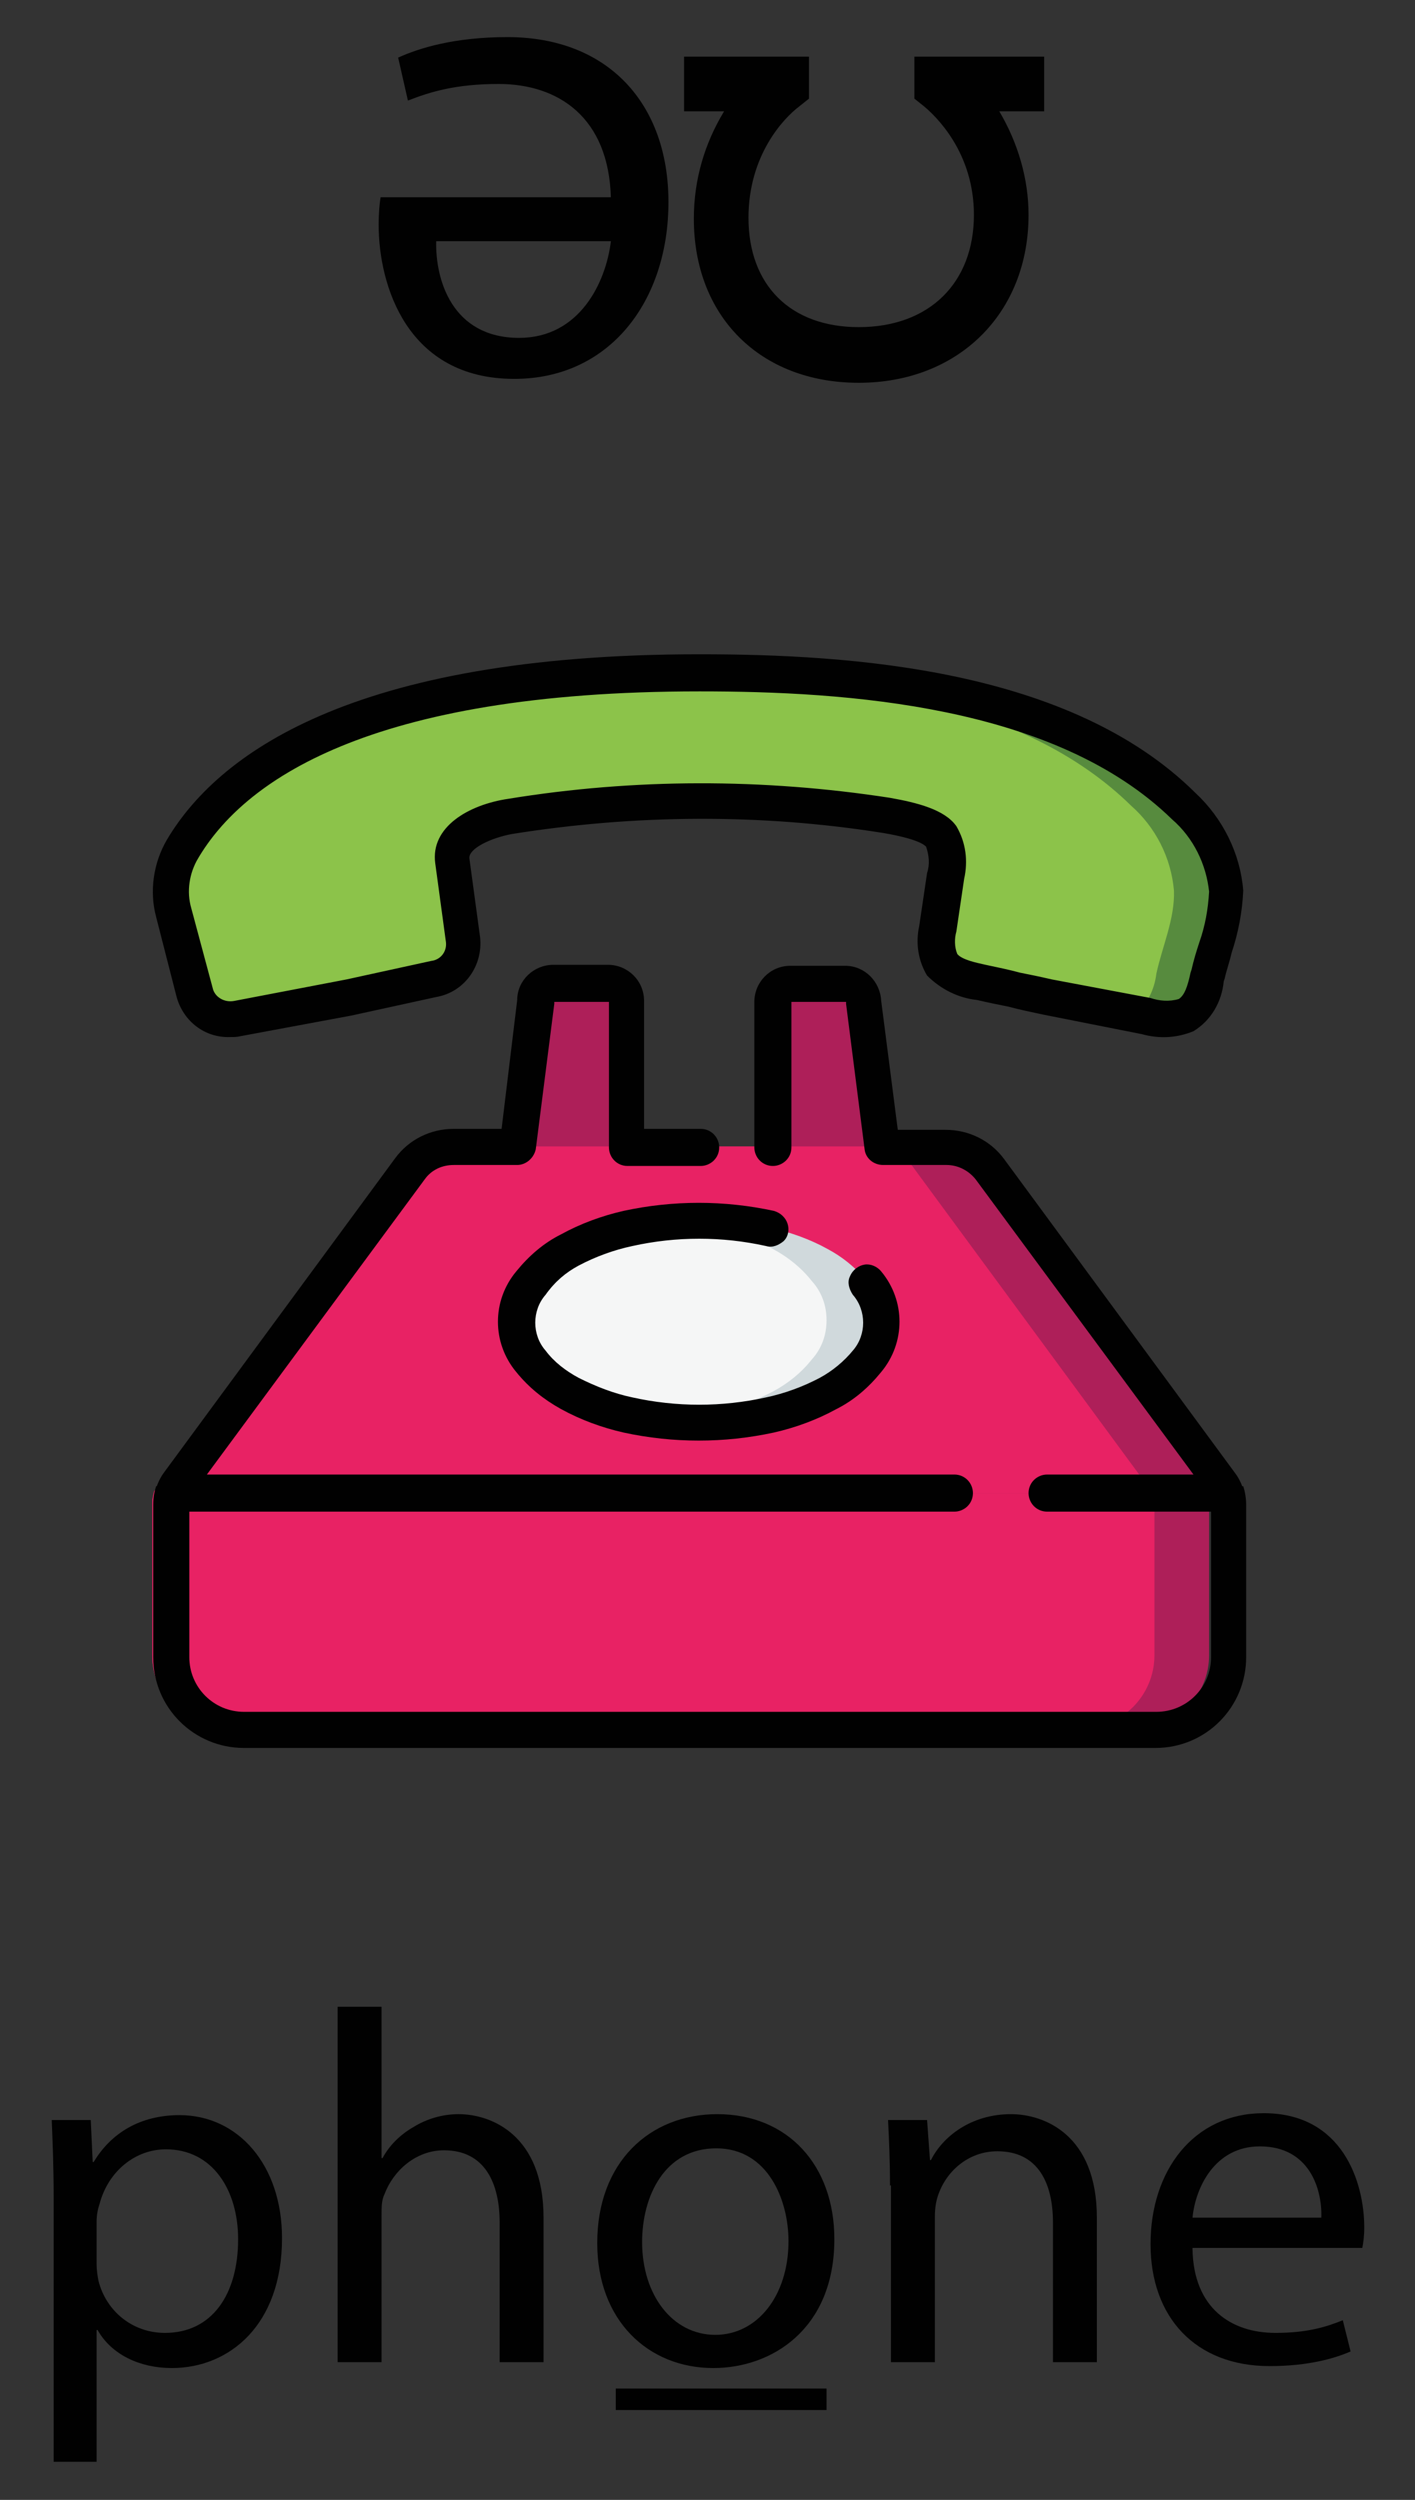<svg
    xmlns="http://www.w3.org/2000/svg"
    viewBox="0 0 145 256"
    id="vector">
    <rect x="0" y="0" width="145" height="256" fill="#333333" stroke="none"/>
    <path
        id="path_1"
        d="M 64.2 104.4 L 64.2 119.3 L 53 119.3 L 54.9 104.4 C 54.9 103.4 55.7 102.5 56.8 102.5 L 62.4 102.5 C 63.3 102.5 64.2 103.4 64.2 104.4 Z"
        fill="#ae1f59"/>
    <path
        id="path_33"
        d="M 90.3 119.3 L 79.1 119.3 L 79.1 104.4 C 79.1 103.4 79.9 102.5 81 102.5 L 86.6 102.5 C 87.6 102.5 88.5 103.3 88.5 104.4 L 90.3 119.3 Z"
        fill="#ae1f59"/>
    <path
        id="path_34"
        d="M 123.9 153.9 L 123.9 169.5 C 123.9 173.6 120.6 177 116.4 177 L 23.1 177 C 19 177 15.6 173.7 15.6 169.5 L 15.6 153.9 C 15.6 153.5 15.7 153.1 15.8 152.7 L 19.3 149 L 120.1 149 L 123.6 152.7 C 123.9 153.1 123.9 153.5 123.9 153.9 Z"
        fill="#ae1f59"/>
    <path
        id="path_35"
        d="M 118.3 153.9 L 118.3 169.5 C 118.3 173.6 115 177 110.8 177 L 23.1 177 C 19 177 15.6 173.7 15.6 169.5 L 15.6 153.9 C 15.6 153.5 15.7 153.1 15.8 152.7 L 19.3 149 L 114.5 149 L 118 152.7 C 118.3 153.1 118.3 153.5 118.3 153.9 Z"
        fill="#e82264"/>
    <path
        id="path_36"
        d="M 43.6 71.8 C 52.8 69.8 62.3 68.8 71.7 68.9 C 88.5 68.9 109.3 70.7 121.4 82.5 C 123.9 84.7 125.5 87.8 125.8 91.2 C 125.9 94.1 124.6 96.9 123.9 99.7 C 123.5 101.3 123.2 103.1 121.7 103.9 C 120.4 104.4 118.9 104.4 117.6 104 L 107.5 102.1 C 104.8 101.6 103.4 101.1 100.7 100.6 C 99.2 100.5 97.8 99.9 96.7 98.8 C 96 97.7 95.9 96.3 96.2 95.1 L 97 89.7 C 97.4 88.3 97.2 86.9 96.5 85.7 C 95.6 84.4 92.6 83.9 90.9 83.6 C 78.1 81.6 65.1 81.6 52.3 83.7 C 49.7 84.1 46 85.6 46.4 88.3 L 47.5 96.4 C 47.7 98.3 46.4 100.1 44.5 100.4 L 35.7 102.3 L 24.4 104.5 C 22.5 104.9 20.5 103.7 20 101.8 L 17.9 93.6 C 17.3 91.4 17.6 89.1 18.8 87.1 C 21.4 82.5 27.7 75.6 43.6 71.8"
        fill="#8cc34a"/>
    <path
        id="path_37"
        d="M 125.6 152.9 L 17.7 152.9 C 17.8 152.5 18 152.2 18.2 151.9 L 42 119.7 C 43.1 118.3 44.7 117.4 46.5 117.4 L 96.8 117.4 C 98.6 117.4 100.3 118.2 101.3 119.7 L 125 151.9 C 125.3 152.3 125.5 152.6 125.6 152.9 Z"
        fill="#ae1f59"/>
    <path
        id="path_38"
        d="M 117.9 152.9 L 17.7 152.9 C 17.8 152.5 18 152.2 18.2 151.9 L 42 119.7 C 43.1 118.3 44.7 117.4 46.5 117.4 L 89.2 117.4 C 91 117.4 92.7 118.2 93.7 119.7 L 117.4 151.9 C 117.6 152.3 117.8 152.6 117.9 152.9 Z"
        fill="#e82264"/>
    <path
        id="path_39"
        d="M 90.3 135.2 C 90.3 136.7 89.8 138.1 88.8 139.2 C 87.7 140.6 86.3 141.7 84.8 142.5 C 82.9 143.5 80.9 144.2 78.9 144.7 C 76.5 145.2 74.1 145.5 71.6 145.5 C 70.7 145.5 69.7 145.5 68.8 145.4 C 67.3 145.3 65.8 145.1 64.3 144.7 C 62.2 144.2 60.2 143.5 58.4 142.5 C 56.9 141.7 55.5 140.6 54.4 139.2 C 52.4 136.9 52.4 133.5 54.4 131.2 C 55.5 129.8 56.9 128.7 58.4 127.9 C 60.3 126.9 62.3 126.2 64.3 125.7 C 65.8 125.4 67.3 125.1 68.8 125 C 69.7 124.9 70.7 124.9 71.6 124.9 C 74 124.9 76.5 125.2 78.9 125.7 C 81 126.2 83 126.9 84.8 127.9 C 86.3 128.7 87.7 129.8 88.8 131.2 C 89.8 132.3 90.3 133.7 90.3 135.2 Z"
        fill="#d0d9dc"/>
    <path
        id="path_40"
        d="M 84.7 135.2 C 84.7 136.7 84.2 138.1 83.2 139.2 C 82.1 140.6 80.7 141.7 79.2 142.5 C 77.3 143.5 75.3 144.2 73.3 144.7 C 71.8 145 70.3 145.3 68.8 145.4 C 67.3 145.3 65.8 145.1 64.3 144.7 C 62.2 144.2 60.2 143.5 58.4 142.5 C 56.9 141.7 55.5 140.6 54.4 139.2 C 52.4 136.9 52.4 133.5 54.4 131.2 C 55.5 129.8 56.9 128.7 58.4 127.9 C 60.3 126.9 62.3 126.2 64.3 125.7 C 65.8 125.4 67.3 125.1 68.8 125 C 70.3 125.1 71.8 125.3 73.3 125.7 C 75.4 126.2 77.4 126.9 79.2 127.9 C 80.7 128.7 82.1 129.8 83.2 131.2 C 84.2 132.3 84.7 133.7 84.7 135.2 Z"
        fill="#f5f6f6"/>
    <path
        id="path_41"
        d="M 125.8 91.2 C 125.9 94.1 124.6 96.9 124 99.7 C 123.9 101.4 123.1 102.9 121.8 103.9 C 120.5 104.4 119 104.4 117.7 104 C 117.3 103.9 116.8 103.8 116.4 103.8 C 117.6 102.8 118.3 101.3 118.5 99.7 C 119.1 96.9 120.4 94.1 120.3 91.2 C 120 87.8 118.4 84.7 115.9 82.5 C 104.8 71.6 86.2 69.2 70.2 68.9 C 70.7 68.9 71.3 68.9 71.8 68.9 C 88.6 68.9 109.4 70.7 121.5 82.5 C 123.9 84.8 125.5 87.9 125.8 91.2 Z"
        fill="#578b3e"/>
    <path
        id="path_42"
        d="M 17.1 86 C 15.7 88.4 15.3 91.3 16 93.9 L 18.1 102.1 C 18.8 104.6 21 106.3 23.6 106.2 C 24 106.2 24.3 106.2 24.7 106.1 L 36 104 L 44.7 102.1 C 47.6 101.6 49.5 98.9 49.2 96 L 48.1 87.9 C 48 86.9 50.3 85.8 52.5 85.4 C 65.1 83.4 77.9 83.3 90.5 85.3 C 94 85.9 94.7 86.5 94.9 86.7 C 95.2 87.6 95.3 88.5 95 89.4 L 94.2 94.8 C 93.8 96.6 94.1 98.4 95 99.9 C 96.4 101.3 98.2 102.2 100.1 102.4 C 101.4 102.7 102.4 102.9 103.4 103.1 C 104.5 103.4 105.5 103.6 106.9 103.9 L 117 105.9 C 118.8 106.4 120.6 106.3 122.3 105.6 C 124.1 104.5 125.2 102.6 125.4 100.5 L 125.5 100.2 C 125.7 99.3 126 98.5 126.2 97.6 C 126.9 95.5 127.3 93.4 127.4 91.2 C 127.1 87.4 125.3 83.8 122.5 81.2 C 109.7 68.5 87.3 67 71.7 67 C 35.8 67 22.2 77.4 17.1 86 Z M 71.7 70.8 C 86.7 70.8 108.1 72.2 120.1 83.9 C 122.3 85.8 123.6 88.5 123.9 91.3 C 123.8 93.1 123.5 94.8 122.9 96.5 C 122.6 97.4 122.3 98.4 122.1 99.3 L 122 99.6 C 121.7 101 121.4 101.9 120.8 102.3 C 119.8 102.6 118.8 102.5 117.9 102.2 L 107.8 100.3 C 106.5 100 105.5 99.8 104.5 99.6 C 103.4 99.3 102.4 99.1 101 98.8 C 100.1 98.6 98.6 98.3 98.1 97.7 C 97.8 97 97.8 96.1 98 95.4 L 98.8 90 C 99.2 88.2 99 86.3 98 84.6 C 96.8 82.9 94 82.2 91.2 81.7 C 78.2 79.7 65 79.7 52.1 81.8 C 48 82.4 44.1 84.7 44.6 88.4 L 45.7 96.5 C 45.8 97.5 45.1 98.3 44.2 98.4 L 35.5 100.3 L 24 102.5 C 23 102.7 22 102.1 21.8 101.2 L 19.6 93 C 19.1 91.3 19.4 89.4 20.3 87.9 C 24.9 80.1 37.6 70.8 71.7 70.8 Z"
        fill="#010101"/>
    <path
        id="path_43"
        d="M 127.3 152.2 C 127.1 151.7 126.9 151.3 126.6 150.9 L 102.9 118.7 C 101.5 116.8 99.3 115.7 96.9 115.7 L 92 115.7 L 90.3 102.5 C 90.2 100.5 88.6 98.9 86.6 98.9 L 81 98.9 C 78.9 98.9 77.3 100.6 77.3 102.6 L 77.3 117.5 C 77.3 118.5 78.1 119.4 79.2 119.4 C 80.2 119.4 81.1 118.6 81.1 117.5 L 81.1 102.6 L 86.7 102.6 C 86.7 102.7 86.7 102.8 86.7 102.8 L 88.6 117.7 C 88.7 118.6 89.5 119.3 90.5 119.3 L 97 119.3 C 98.2 119.3 99.3 119.9 100 120.8 L 122.3 151 L 107.3 151 C 106.3 151 105.4 151.8 105.4 152.9 C 105.4 153.9 106.2 154.8 107.3 154.8 L 124.1 154.8 L 124.1 169.7 C 124.1 172.8 121.6 175.3 118.5 175.3 L 25 175.3 C 21.9 175.3 19.4 172.8 19.4 169.7 L 19.4 154.8 L 97.8 154.8 C 98.8 154.8 99.7 154 99.7 152.9 C 99.7 151.9 98.9 151 97.8 151 L 21.2 151 L 43.5 120.8 C 44.2 119.8 45.3 119.3 46.5 119.3 L 53 119.3 C 53.9 119.3 54.7 118.6 54.9 117.7 L 56.8 102.8 C 56.8 102.7 56.8 102.6 56.8 102.6 L 62.4 102.6 L 62.4 117.5 C 62.4 118.5 63.2 119.4 64.3 119.4 L 71.8 119.4 C 72.8 119.4 73.7 118.6 73.7 117.5 C 73.7 116.5 72.9 115.6 71.8 115.6 L 66 115.6 L 66 102.5 C 66 100.4 64.3 98.8 62.3 98.8 L 56.7 98.8 C 54.7 98.8 53 100.4 53 102.4 L 51.4 115.6 L 46.5 115.6 C 44.1 115.6 41.9 116.7 40.5 118.6 L 16.8 150.8 C 16.5 151.2 16.3 151.6 16.1 152.1 C 16.1 152.1 16.1 152.2 16 152.2 C 15.8 152.8 15.7 153.4 15.7 154.1 L 15.7 169.7 C 15.7 174.9 19.9 179 25 179 L 118.4 179 C 123.6 179 127.7 174.8 127.7 169.7 L 127.7 154.1 C 127.7 153.5 127.6 152.8 127.4 152.2 C 127.3 152.2 127.3 152.2 127.3 152.2 Z"
        fill="#010101"/>
    <path
        id="path_44"
        d="M 59.3 129.6 C 61 128.7 62.9 128 64.8 127.6 C 69.3 126.6 74 126.6 78.5 127.6 C 79.2 127.8 79.8 127.5 80.3 127.1 C 80.8 126.6 80.9 125.9 80.7 125.3 C 80.5 124.7 80 124.2 79.3 124 C 74.2 122.9 69 122.9 63.9 124 C 61.7 124.5 59.5 125.3 57.5 126.4 C 55.7 127.3 54.2 128.6 52.9 130.2 C 50.4 133.2 50.4 137.5 52.9 140.5 C 54.2 142.1 55.7 143.3 57.5 144.3 C 59.5 145.4 61.7 146.2 63.9 146.7 C 69 147.8 74.2 147.8 79.3 146.7 C 81.5 146.2 83.7 145.4 85.7 144.3 C 87.5 143.4 89 142.1 90.3 140.5 C 92.8 137.5 92.8 133.2 90.3 130.2 C 89.9 129.7 89.2 129.4 88.6 129.5 C 88 129.6 87.4 130 87.1 130.7 C 86.8 131.3 87 132 87.4 132.6 C 88.8 134.2 88.8 136.7 87.4 138.3 C 86.5 139.4 85.3 140.4 84 141.1 C 82.3 142 80.4 142.7 78.5 143.1 C 74 144.1 69.3 144.1 64.8 143.1 C 62.9 142.7 61.1 142 59.3 141.1 C 58 140.4 56.8 139.5 55.9 138.3 C 54.5 136.7 54.5 134.2 55.9 132.6 C 56.9 131.2 58 130.3 59.3 129.6 Z"
        fill="#010101"/>
    <path
        id="path_45"
        d="M 5.5 225.2 C 5.5 222 5.4 219.5 5.3 217.1 L 9.3 217.1 L 9.5 221.4 L 9.6 221.4 C 11.4 218.4 14.4 216.6 18.4 216.6 C 24.4 216.6 28.9 221.7 28.9 229.2 C 28.9 238.1 23.5 242.5 17.6 242.5 C 14.3 242.5 11.4 241.1 10 238.6 L 9.9 238.6 L 9.9 252.1 L 5.5 252.1 L 5.5 225.2 Z M 9.9 231.8 C 9.9 232.5 10 233.1 10.1 233.6 C 10.9 236.7 13.6 238.9 16.9 238.9 C 21.7 238.9 24.4 235 24.4 229.3 C 24.4 224.3 21.8 220.1 17 220.1 C 13.9 220.1 11.1 222.3 10.2 225.7 C 10 226.3 9.9 226.9 9.9 227.5 L 9.9 231.8 Z"
        fill="#010101"/>
    <path
        id="path_46"
        d="M 34.6 205.5 L 39.1 205.5 L 39.1 221 L 39.2 221 C 39.9 219.7 41 218.6 42.4 217.8 C 43.7 217 45.3 216.5 47 216.5 C 50.3 216.5 55.7 218.6 55.7 227.1 L 55.7 241.9 L 51.2 241.9 L 51.2 227.6 C 51.2 223.6 49.7 220.2 45.5 220.2 C 42.6 220.2 40.3 222.3 39.4 224.7 C 39.1 225.3 39.1 226 39.1 226.9 L 39.1 241.9 L 34.6 241.9 L 34.6 205.5 Z"
        fill="#010101"/>
    <path
        id="path_47"
        d="M 85.5 229.3 C 85.5 238.5 79.1 242.5 73.1 242.5 C 66.4 242.5 61.2 237.6 61.2 229.7 C 61.2 221.4 66.6 216.5 73.5 216.5 C 80.7 216.5 85.5 221.7 85.5 229.3 Z M 65.8 229.6 C 65.8 235 68.9 239.1 73.3 239.1 C 77.6 239.1 80.8 235.1 80.8 229.5 C 80.8 225.3 78.7 220 73.4 220 C 68.1 220 65.8 224.9 65.8 229.6 Z"
        fill="#010101"/>
    <path
        id="path_48"
        d="M 91.2 223.8 C 91.2 221.2 91.1 219.1 91 217.1 L 95 217.1 L 95.3 221.2 L 95.4 221.2 C 96.6 218.8 99.5 216.5 103.6 216.5 C 107 216.5 112.4 218.6 112.4 227.1 L 112.4 241.9 L 107.9 241.9 L 107.9 227.6 C 107.9 223.6 106.4 220.3 102.2 220.3 C 99.2 220.3 96.9 222.4 96.1 224.9 C 95.9 225.5 95.8 226.2 95.8 227 L 95.8 241.9 L 91.3 241.9 L 91.3 223.8 Z"
        fill="#010101"/>
    <path
        id="path_49"
        d="M 122.2 230.3 C 122.3 236.4 126.2 238.9 130.7 238.9 C 133.9 238.9 135.9 238.3 137.6 237.6 L 138.4 240.8 C 136.8 241.5 134.1 242.3 130.1 242.3 C 122.5 242.3 117.9 237.3 117.9 229.8 C 117.9 222.3 122.3 216.4 129.5 216.4 C 137.6 216.4 139.8 223.5 139.8 228.1 C 139.8 229 139.7 229.7 139.6 230.2 L 122.2 230.2 Z M 135.4 227.1 C 135.5 224.2 134.2 219.8 129.1 219.8 C 124.5 219.8 122.5 224 122.2 227.1 L 135.4 227.1 Z"
        fill="#010101"/>
    <path
        id="path_50"
        d="M 63.1 244.6 L 84.7 244.6 L 84.7 246.8 L 63.1 246.8 Z"
        fill="#010101"/>
    <path
        id="path_51"
        d="M 62.6 20.3 C 62.4 12 57.2 8.6 51.1 8.6 C 46.7 8.6 44.1 9.4 41.8 10.3 L 40.8 5.9 C 43 4.9 46.6 3.8 52 3.8 C 62.3 3.8 68.5 10.6 68.5 20.7 C 68.5 30.8 62.5 38.8 52.7 38.8 C 41.7 38.8 38.8 29.2 38.8 23 C 38.8 21.8 38.9 20.8 39 20.2 L 62.6 20.2 Z M 44.7 24.7 C 44.6 28.6 46.3 34.6 53.2 34.6 C 59.4 34.6 62.1 28.9 62.6 24.7 L 44.7 24.7 Z"
        fill="#010101"/>
    <path
        id="path_52"
        d="M 93.7 10.1 L 94.7 10.9 C 95.9 11.9 99.8 15.6 99.8 22 C 99.8 29 95.2 33.5 88 33.5 C 81 33.5 76.7 29.2 76.7 22.3 C 76.7 15.9 80.3 12.1 81.9 10.9 L 82.9 10.1 L 82.9 5.8 L 70.1 5.8 L 70.1 11.4 L 74.2 11.4 C 72.2 14.7 71.1 18.4 71.1 22.4 C 71.1 32.4 77.9 39.2 88 39.2 C 98.2 39.2 105.4 32.1 105.4 22 C 105.4 18.3 104.3 14.6 102.4 11.4 L 107 11.4 L 107 5.8 L 93.7 5.8 L 93.7 10.1 L 93.7 10.1 Z"
        fill="#010101"/>
</svg>
